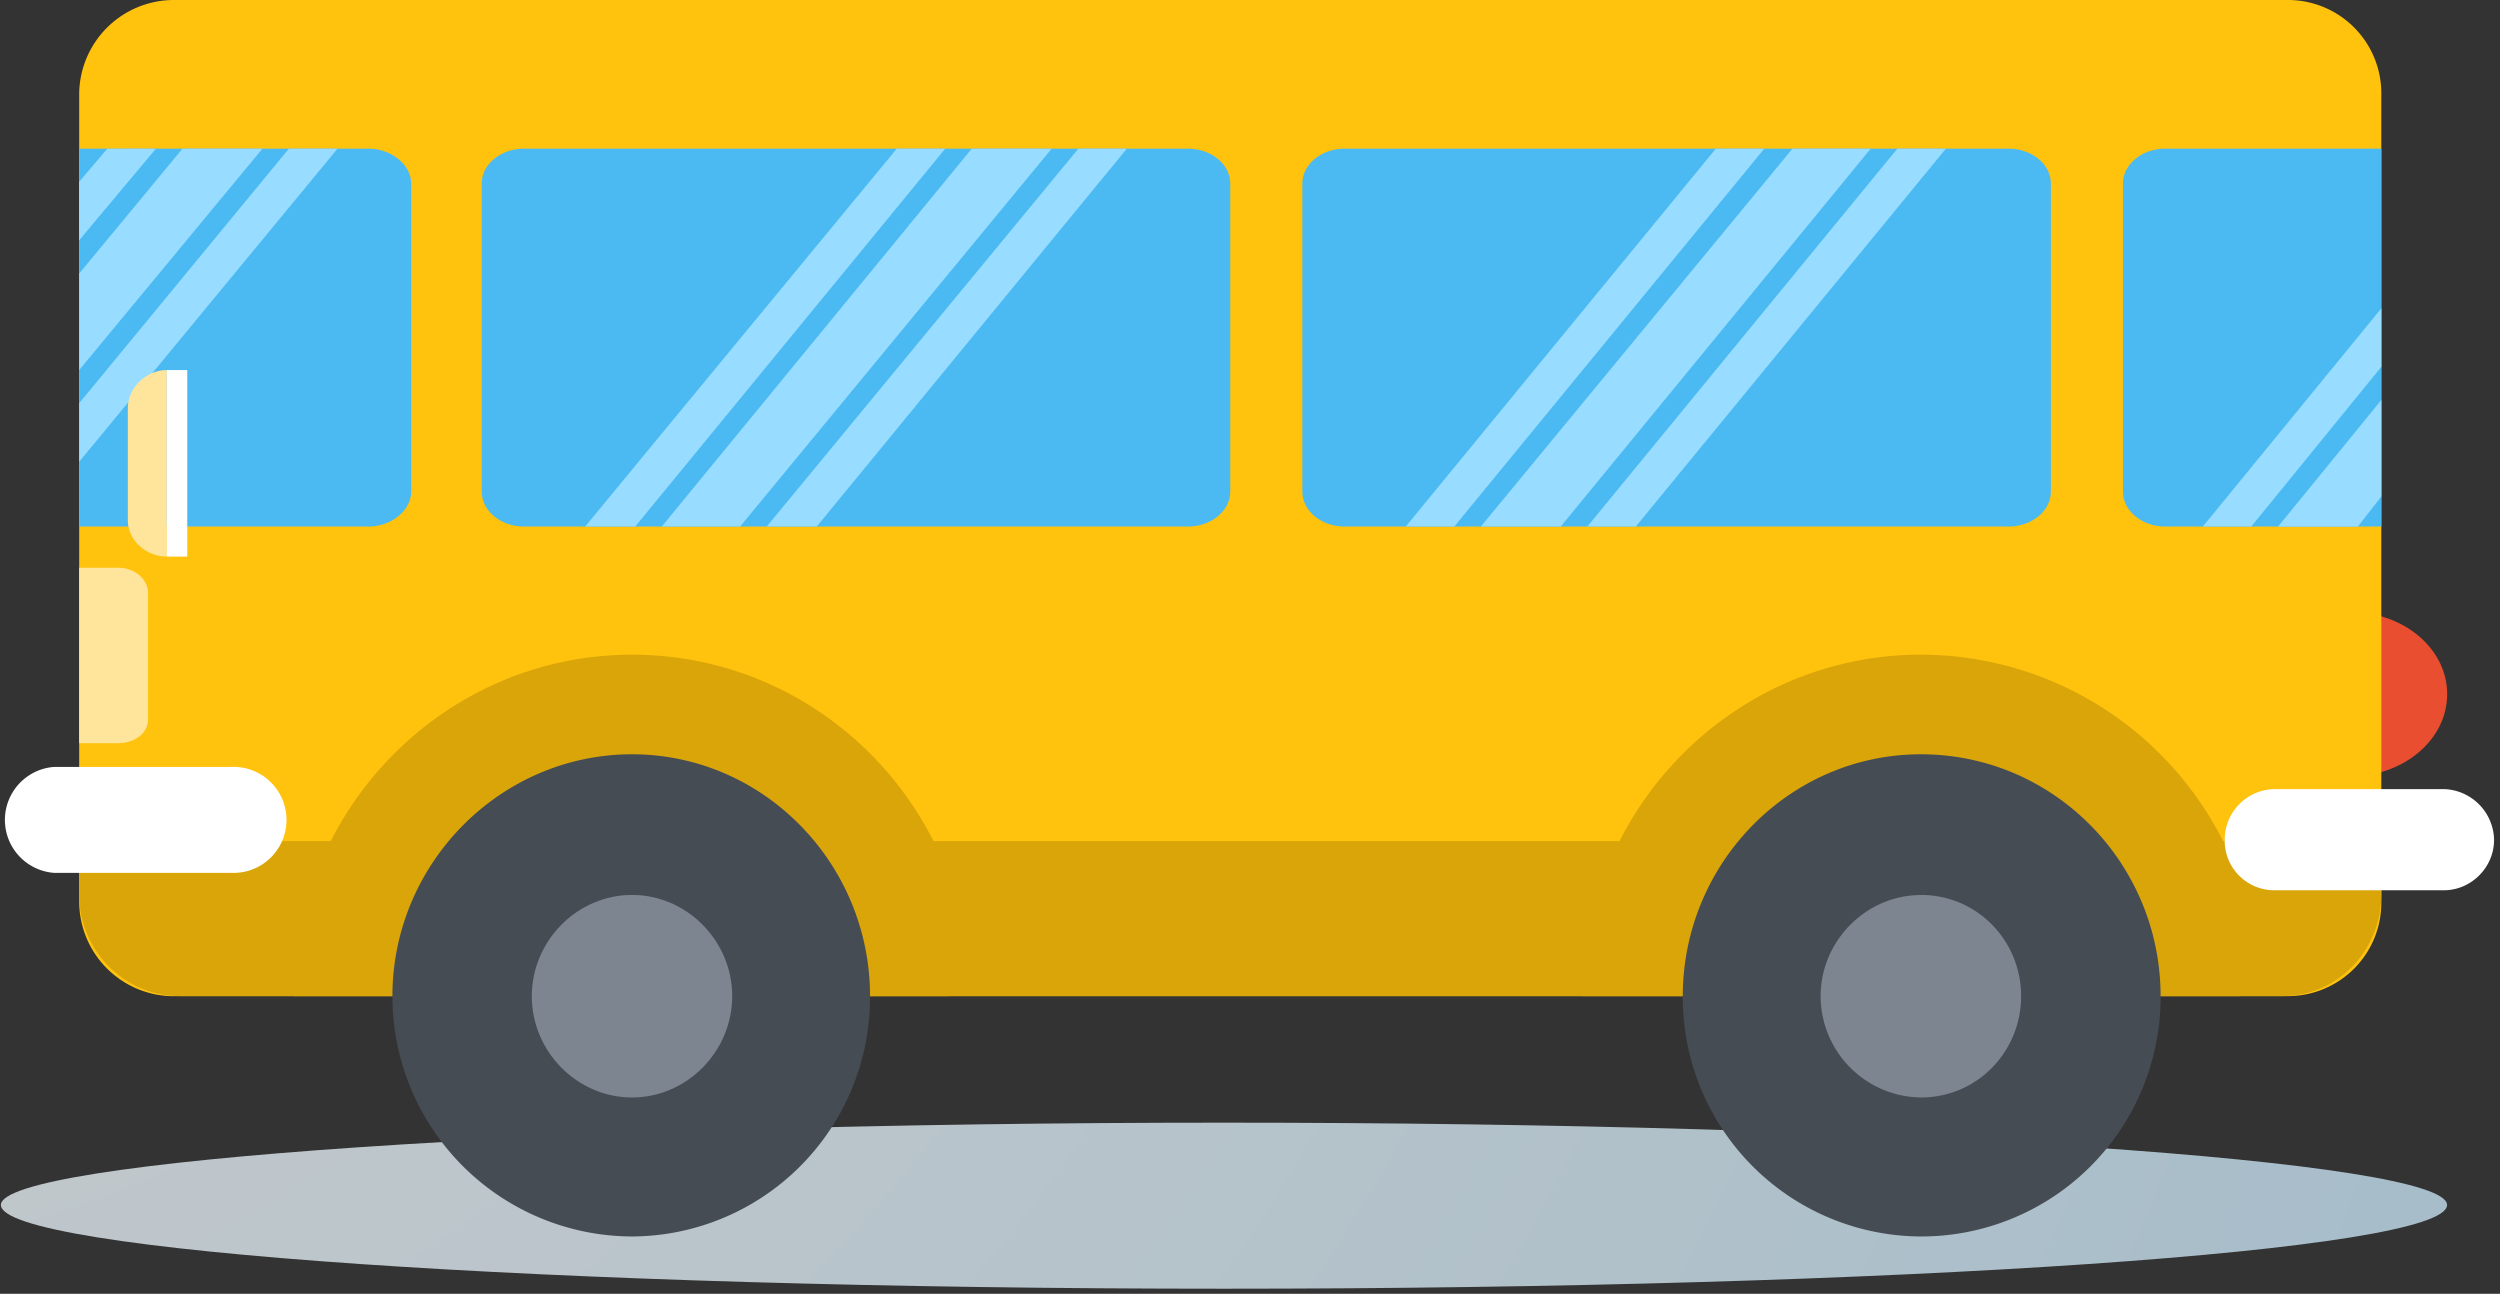 <svg height="133pt" viewBox="0 0 257 133" width="257pt" xmlns="http://www.w3.org/2000/svg" xmlns:xlink="http://www.w3.org/1999/xlink"><rect x="0" y="0" width="257" height="133" fill="#333333" stroke="none"/><radialGradient id="a" cx="-171.8" cy="120.39" gradientTransform="matrix(.652 0 0 -.658 84.45 98.83)" gradientUnits="userSpaceOnUse" r="579.39"><stop offset="0" stop-color="#ccc"/><stop offset="1" stop-color="#9db9c9"/></radialGradient><g fill-rule="evenodd"><path d="m125.82 132.48c-69.22 0-125.73-3.9-125.73-8.61 0-4.56 56.51-8.46 125.73-8.46 69.23 0 125.74 3.9 125.74 8.46 0 4.72-56.5 8.61-125.74 8.61zm0 0" fill="url(#a)"/><path d="m241.57 79.82c5.48 0 10-3.75 10-8.46 0-4.72-4.52-8.45-10-8.45-5.46 0-9.81 3.73-9.81 8.45 0 4.71 4.35 8.46 9.81 8.46zm0 0" fill="#e84e2f"/><path d="m17.8 102.4h217.5a9.6 9.6 0 0 0 9.5-9.75v-82.9a9.6 9.6 0 0 0 -9.5-9.75h-217.5a9.74 9.74 0 0 0 -9.66 9.75v82.9a9.74 9.74 0 0 0 9.66 9.76zm0 0" fill="#ffc20d"/><path d="m18.45 102.4h216.2c5.64 0 10.15-4.7 10.15-10.4v-5.53h-236.66v5.53c0 5.7 4.67 10.4 10.3 10.4zm0 0" fill="#daa509"/><path d="m30.2 102.4h67.3c.8 0 1.45-.16 2.24-.32-.16-19.18-15.61-34.78-34.77-34.78s-34.77 15.76-34.77 35.1zm0 0" fill="#daa509"/><path d="m8.14 54.13h29.78c2.26 0 4.35-1.63 4.35-3.58v-31.7c0-1.94-2.1-3.57-4.35-3.57h-29.78zm45.72 0h68.26c2.42 0 4.35-1.63 4.35-3.58v-31.7c0-1.94-1.93-3.57-4.35-3.57h-68.26c-2.41 0-4.34 1.63-4.34 3.57v31.7c0 1.95 1.93 3.58 4.34 3.58zm84.36 0h68.26c2.42 0 4.35-1.63 4.35-3.58v-31.7c0-1.94-1.93-3.57-4.35-3.57h-68.26c-2.4 0-4.34 1.63-4.34 3.57v31.7c0 1.95 1.93 3.58 4.34 3.58zm84.36 0h22.22v-38.85h-22.22c-2.4 0-4.34 1.63-4.34 3.57v31.7c0 1.95 1.93 3.58 4.34 3.58zm0 0" fill="#4cbaf2"/><path d="m162.7 102.4h67.45a9.3 9.3 0 0 0 2.1-.32 34.83 34.83 0 0 0 -34.78-34.78c-19.17 0-34.78 15.76-34.78 35.1zm0 0" fill="#daa509"/><path d="m197.47 77.54c13.68 0 24.64 11.22 24.64 24.87a24.61 24.61 0 0 1 -24.64 24.7 24.58 24.58 0 0 1 -24.48-24.7c0-13.65 10.95-24.87 24.48-24.87zm0 0" fill="#454c54"/><path d="m197.47 92c5.8 0 10.3 4.72 10.3 10.4 0 5.7-4.5 10.42-10.3 10.42a10.44 10.44 0 0 1 -10.31-10.41c0-5.69 4.68-10.4 10.31-10.4zm0 0" fill="#7d8590"/><path d="m64.97 77.54c13.52 0 24.47 11.22 24.47 24.87a24.58 24.58 0 0 1 -24.47 24.7 24.71 24.71 0 0 1 -24.63-24.7c0-13.65 11.1-24.87 24.63-24.87zm0 0" fill="#454c54"/><path d="m64.97 92c5.64 0 10.3 4.72 10.3 10.4 0 5.7-4.66 10.42-10.3 10.42s-10.3-4.72-10.3-10.41 4.66-10.41 10.3-10.41zm0 0" fill="#7d8590"/><path d="m233.85 81.12h17.39a5.32 5.32 0 0 1 5.15 5.2c0 2.92-2.42 5.2-5.15 5.2h-17.39a5.1 5.1 0 0 1 -5.15-5.2 5.2 5.2 0 0 1 5.15-5.2zm0 0" fill="#fff"/><path d="m8.14 58.36h4.02c1.61 0 3.06 1.13 3.06 2.6v13c0 1.46-1.45 2.44-3.06 2.44h-4.02zm0 0" fill="#ffe59b"/><path d="m26.98 15.28-18.84 22.76v-9.92l10.62-12.84zm-10.95 0-7.9 9.43v-6.02l2.9-3.4zm18.67 0-26.56 32.19v-6.02l21.56-26.17zm73.41 0-32.03 38.85h-8.05l31.87-38.85zm-10.94 0-31.87 38.85h-5.15l32.04-38.85zm18.67 0-31.88 38.85h-5.14l32.04-38.85zm76.47 0-31.87 38.85h-8.21l32.04-38.85zm-10.94 0-31.87 38.85h-4.99l31.88-38.85zm18.67 0-31.88 38.85h-4.98l31.87-38.85zm44.76 35.76-2.42 3.1h-8.2l10.62-13.02zm0-13.33-13.37 16.42h-4.98l18.35-22.43zm0 0" fill="#98dcff"/><path d="m17.15 57.22c-2.08 0-4.01-1.62-4.01-3.74v-11.54c0-2.11 1.93-3.9 4.01-3.9zm0 0" fill="#ffe59b"/><path d="m17.15 57.22h2.1v-19.18h-2.1zm-11.58 21.62h18.2a5.45 5.45 0 1 1 0 10.89h-18.21a5.46 5.46 0 0 1 0-10.89zm0 0" fill="#fff"/></g></svg>